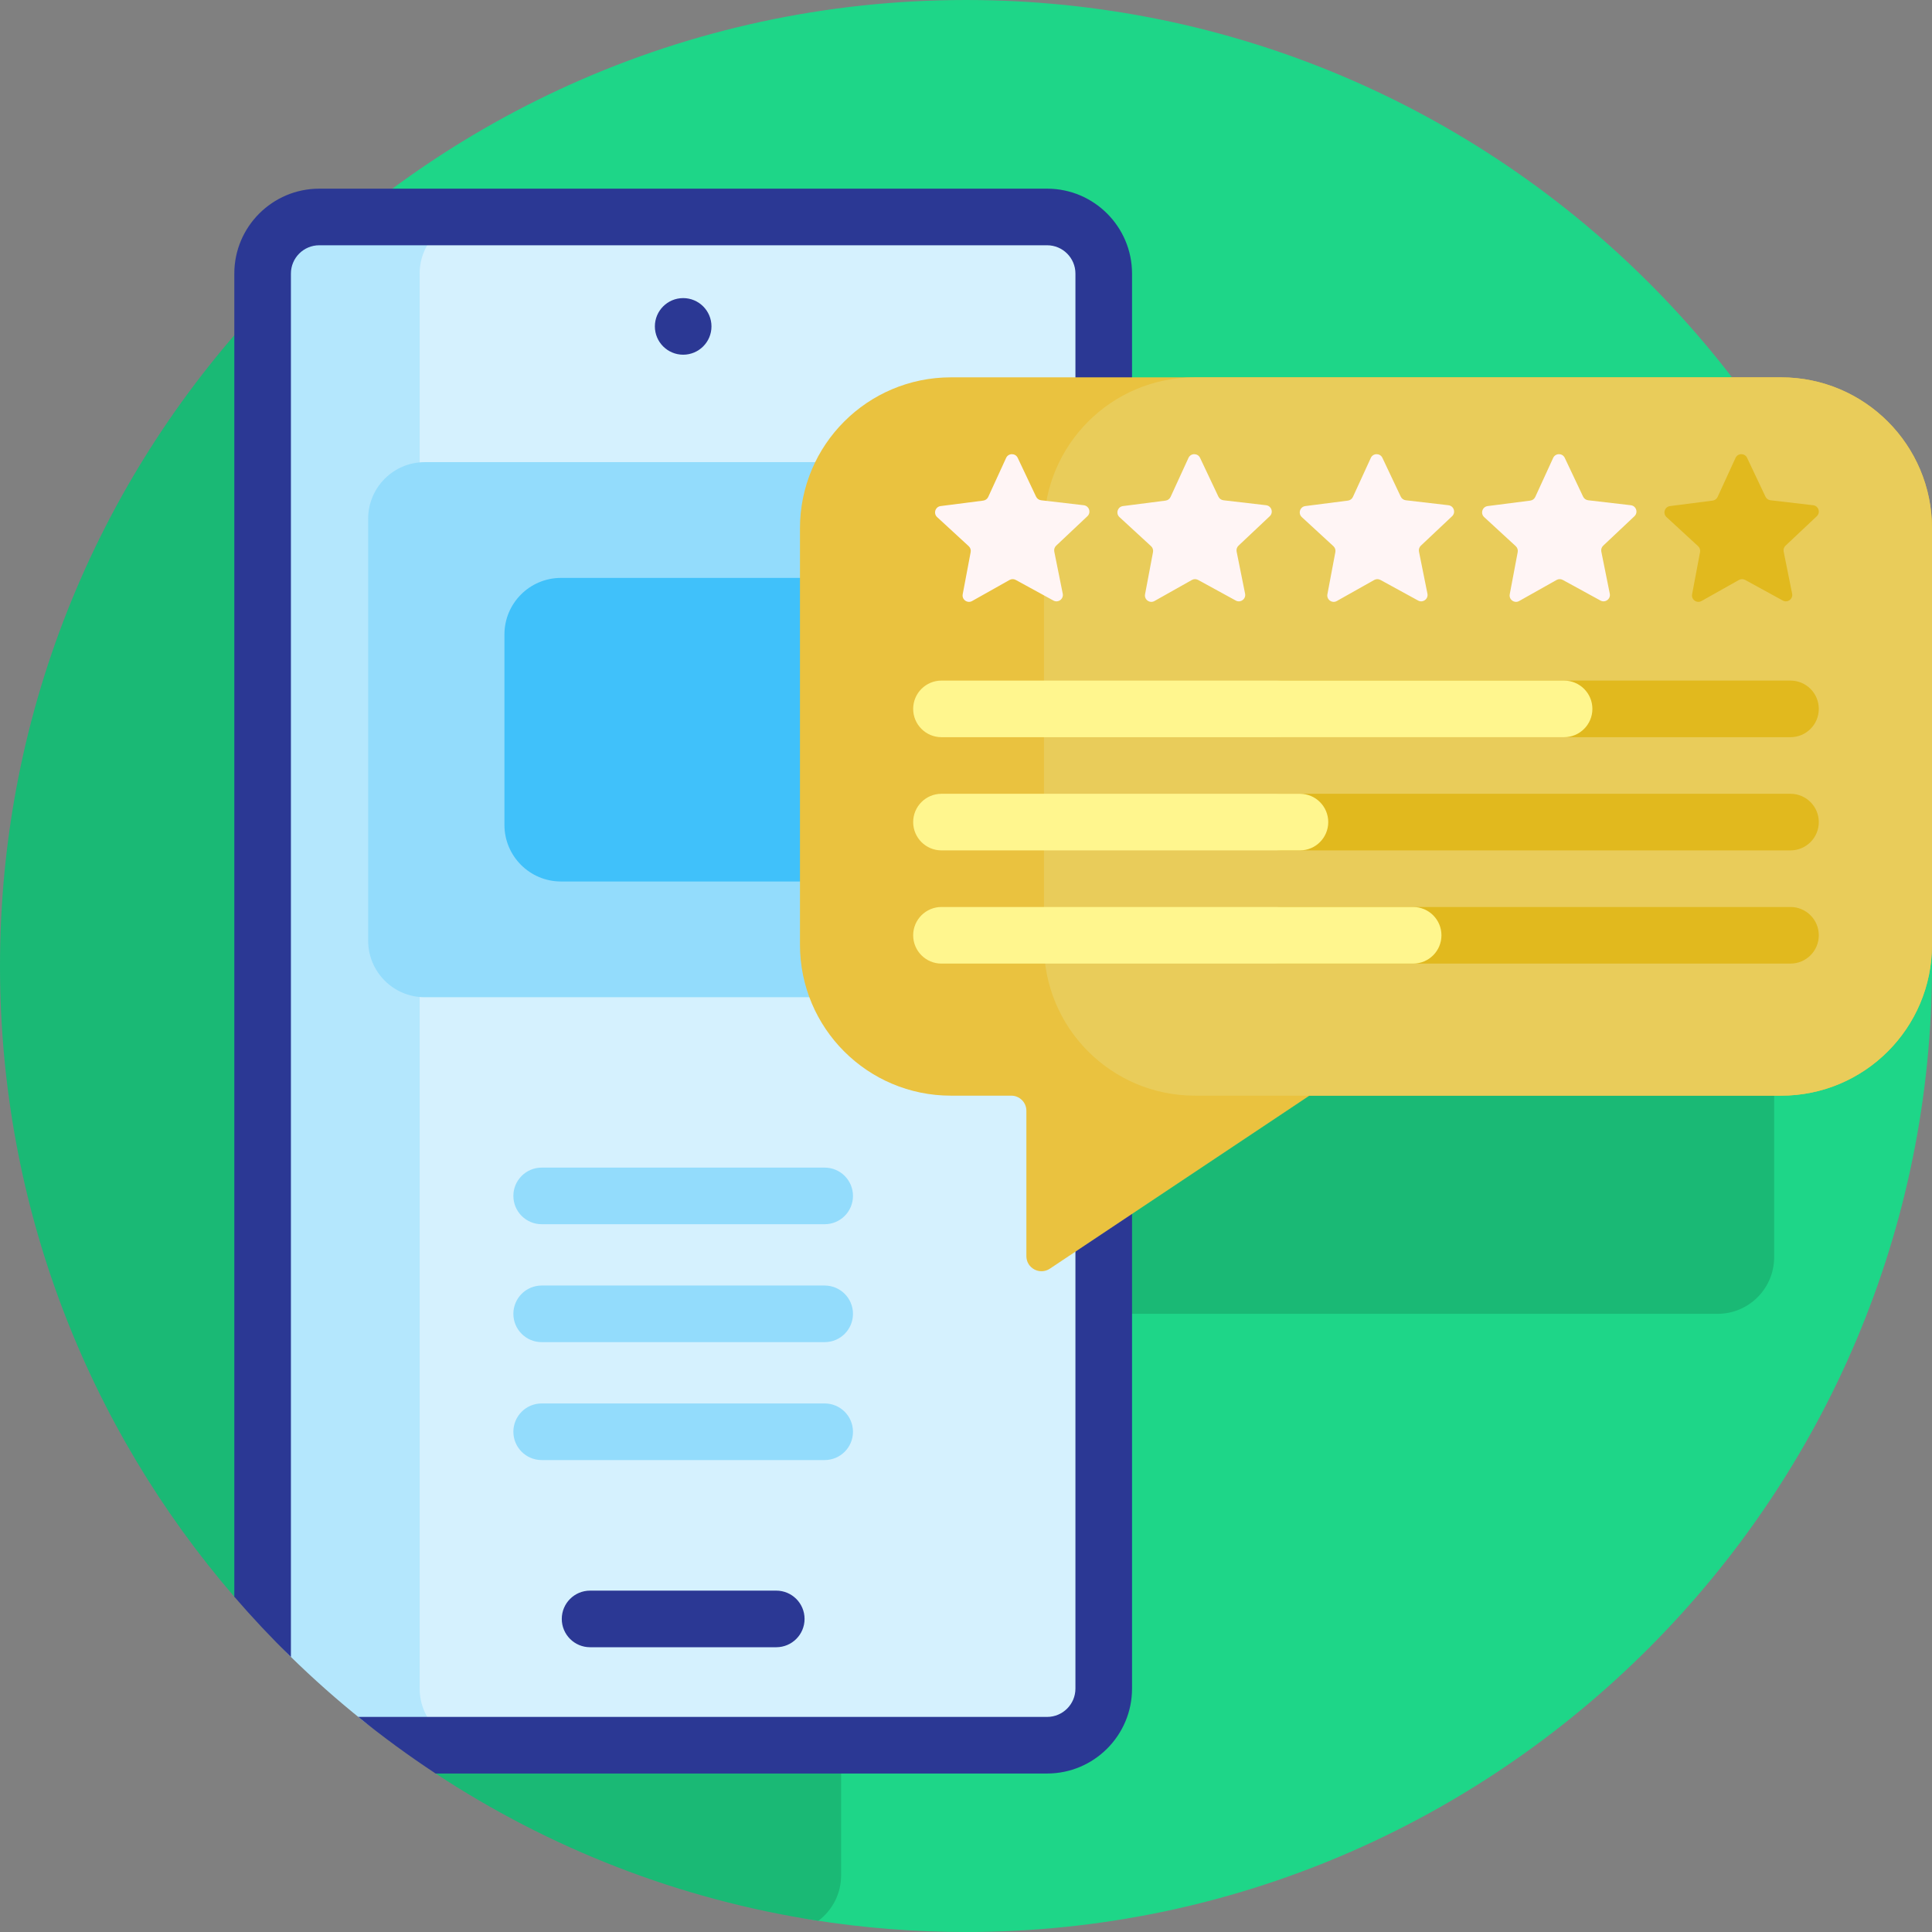 <svg id="Capa_1" enable-background="new 0 0 512 512" height="512" viewBox="0 0 512 512" width="512" xmlns="http://www.w3.org/2000/svg"><rect x="0" y="0" width="512" height="512" fill="#808080" stroke="none"/><g><path d="m512 255.597c.217 141.019-114.752 256.28-255.772 256.403-13.97.012-27.679-1.095-41.042-3.236-15.335-2.457-26.638-15.65-26.638-31.181v-273.577c0-66.899-54.233-121.132-121.132-121.132 46.792-50.944 113.959-82.874 188.584-82.874 141.25 0 255.782 114.397 256 255.597z" fill="#1ed688"/><path d="m262.263 348.18c-8.284 0-15-6.716-15-15v-170.637c0-8.284 6.716-15 15-15h192.904c8.284 0 15 6.716 15 15v170.637c0 8.284-6.716 15-15 15zm-45.395 160.848c3.664-2.735 6.036-7.104 6.036-12.028v-403c0-8.284-6.716-15-15-15h-136.856c-44.01 45.975-71.048 108.33-71.048 177 0 63.883 23.4 122.301 62.096 167.15 1.742 2.019 14.674-1.044 16.478.92 11.429 12.443 24.074 23.752 37.746 33.738 3.368 2.46-4.36 9.895-.87 12.191 30.001 19.746 64.404 33.351 101.418 39.029z" fill="#1ab975"/><path d="m292.5 72.5v375c0 8.284-6.716 15-15 15h-162.549c-6.847 0-13.513-2.293-18.857-6.573-6.679-5.349-13.083-11.025-19.19-17.004-4.691-4.593-7.309-10.9-7.309-17.465v-340.928c.766-9.019-.317-15.901 8.426-23.03h199.479c8.284 0 15 6.716 15 15z" fill="#b4e7fd"/><path d="m277.5 462.5h-151.287c-8.284 0-15-6.716-15-15v-375c0-8.284 6.716-15 15-15h151.287c8.284 0 15 6.716 15 15v375c0 8.284-6.716 15-15 15z" fill="#d5f1fe"/><path d="m264.532 137.476v111.801c0 8.284-6.716 15-15 15h-136.968c-8.284 0-15-6.716-15-15v-111.801c0-8.284 6.716-15 15-15h136.968c8.284 0 15 6.716 15 15z" fill="#93dcfc"/><path d="m228.415 168.149v50.455c0 8.284-6.716 15-15 15h-64.734c-8.284 0-15-6.716-15-15v-50.455c0-8.284 6.716-15 15-15h64.734c8.284 0 15 6.716 15 15z" fill="#40c1fa"/><path d="m136.048 316.93c0-4.142 3.358-7.5 7.5-7.5h75c4.142 0 7.5 3.358 7.5 7.5s-3.358 7.5-7.5 7.5h-75c-4.142 0-7.5-3.358-7.5-7.5zm82.5 23.75h-75c-4.142 0-7.5 3.358-7.5 7.5s3.358 7.5 7.5 7.5h75c4.142 0 7.5-3.358 7.5-7.5s-3.358-7.5-7.5-7.5zm0 31.25h-75c-4.142 0-7.5 3.358-7.5 7.5s3.358 7.5 7.5 7.5h75c4.142 0 7.5-3.358 7.5-7.5s-3.358-7.5-7.5-7.5z" fill="#93dcfc"/><path d="m300 72.5v375c0 12.407-10.094 22.5-22.5 22.5h-162.051c-7.089-4.665-13.932-9.673-20.506-15h182.557c4.136 0 7.5-3.364 7.5-7.5v-375c0-4.136-3.364-7.5-7.5-7.5h-192.904c-4.135 0-7.5 3.364-7.5 7.5v366.61c-5.223-5.104-10.228-10.428-15-15.96v-350.65c0-12.407 10.093-22.5 22.5-22.5h192.904c12.406 0 22.5 10.093 22.5 22.5zm-151.122 356.533c0 4.142 3.358 7.5 7.5 7.5h49.34c4.142 0 7.5-3.358 7.5-7.5s-3.358-7.5-7.5-7.5h-49.34c-4.143 0-7.5 3.358-7.5 7.5zm39.67-342.533c0-4.142-3.358-7.5-7.5-7.5s-7.5 3.358-7.5 7.5 3.358 7.5 7.5 7.5 7.5-3.358 7.5-7.5z" fill="#2b3894"/><path d="m512 140v110.362c0 22.091-17.909 40-40 40h-125l-68.781 45.854c-2.658 1.772-6.219-.133-6.219-3.328v-38.526c0-2.209-1.791-4-4-4h-16c-22.091 0-40-17.909-40-40v-110.362c0-22.091 17.909-40 40-40h220c22.091 0 40 17.909 40 40z" fill="#eac23f"/><path d="m512 140v110.362c0 22.091-17.909 40-40 40h-155.34c-22.092 0-40-17.909-40-40v-110.362c0-22.091 17.909-40 40-40h155.34c22.091 0 40 17.909 40 40z" fill="#e9cc5a"/><path d="m448.423 157.487 2.11-11.181c.108-.574-.087-1.164-.517-1.56l-8.371-7.706c-1.059-.975-.496-2.742.931-2.926l11.286-1.448c.58-.074 1.08-.443 1.324-.974l4.742-10.343c.6-1.308 2.455-1.319 3.07-.018l4.865 10.286c.25.528.755.891 1.335.958l11.302 1.314c1.43.166 2.013 1.927.966 2.914l-8.279 7.805c-.425.401-.614.993-.499 1.566l2.243 11.155c.284 1.411-1.211 2.51-2.473 1.819l-9.982-5.462c-.513-.281-1.134-.277-1.643.01l-9.916 5.58c-1.254.707-2.761-.374-2.494-1.789zm26.077 52.875h-135c-4.142 0-7.5 3.358-7.5 7.5 0 4.142 3.358 7.5 7.5 7.5h135c4.142 0 7.5-3.358 7.5-7.5 0-4.142-3.358-7.5-7.5-7.5zm0 30h-135c-4.142 0-7.5 3.358-7.5 7.5 0 4.142 3.358 7.5 7.5 7.5h135c4.142 0 7.5-3.358 7.5-7.5 0-4.142-3.358-7.5-7.5-7.5zm0-60h-135c-4.142 0-7.5 3.358-7.5 7.5 0 4.142 3.358 7.5 7.5 7.5h135c4.142 0 7.5-3.358 7.5-7.5 0-4.142-3.358-7.5-7.5-7.5z" fill="#e1b91e"/><path d="m242 217.862c0-4.142 3.358-7.5 7.5-7.5h95c4.142 0 7.5 3.358 7.5 7.5s-3.358 7.5-7.5 7.5h-95c-4.142 0-7.5-3.358-7.5-7.5zm132.5 22.5h-125c-4.142 0-7.5 3.358-7.5 7.5s3.358 7.5 7.5 7.5h125c4.142 0 7.5-3.358 7.5-7.5 0-4.143-3.358-7.5-7.5-7.5zm40-60h-165c-4.142 0-7.5 3.358-7.5 7.5s3.358 7.5 7.5 7.5h165c4.142 0 7.5-3.358 7.5-7.5 0-4.143-3.358-7.5-7.5-7.5z" fill="#fff68e"/><path d="m433.143 136.803-8.279 7.805c-.425.401-.614.993-.499 1.566l2.243 11.155c.284 1.411-1.21 2.51-2.473 1.819l-9.982-5.462c-.513-.281-1.134-.277-1.643.01l-9.916 5.581c-1.254.706-2.762-.375-2.495-1.79l2.11-11.181c.108-.574-.087-1.164-.517-1.56l-8.371-7.706c-1.059-.975-.496-2.742.931-2.926l11.286-1.448c.58-.074 1.08-.442 1.324-.974l4.742-10.343c.6-1.308 2.455-1.319 3.07-.018l4.865 10.286c.25.529.755.891 1.335.958l11.302 1.314c1.43.166 2.014 1.927.967 2.914zm-49.29-2.914-11.302-1.314c-.581-.068-1.085-.43-1.335-.958l-4.865-10.286c-.615-1.301-2.47-1.29-3.07.018l-4.742 10.343c-.244.531-.744.899-1.324.974l-11.286 1.448c-1.427.183-1.99 1.951-.931 2.926l8.371 7.706c.43.396.626.985.517 1.56l-2.11 11.181c-.267 1.415 1.24 2.496 2.495 1.79l9.916-5.581c.51-.287 1.131-.29 1.644-.01l9.982 5.462c1.262.691 2.757-.408 2.473-1.819l-2.243-11.155c-.115-.573.073-1.165.499-1.566l8.279-7.805c1.045-.987.461-2.748-.968-2.914zm-48.324 0-11.302-1.314c-.581-.068-1.085-.43-1.335-.958l-4.865-10.286c-.615-1.301-2.47-1.29-3.07.018l-4.742 10.343c-.244.531-.744.899-1.324.974l-11.286 1.448c-1.427.183-1.99 1.951-.931 2.926l8.372 7.706c.43.396.625.985.517 1.56l-2.11 11.181c-.267 1.415 1.24 2.496 2.495 1.79l9.916-5.581c.509-.287 1.131-.29 1.643-.01l9.982 5.462c1.263.691 2.757-.408 2.473-1.819l-2.243-11.155c-.115-.573.073-1.165.499-1.566l8.279-7.805c1.045-.987.462-2.748-.968-2.914zm-48.323 0-11.302-1.314c-.581-.068-1.085-.43-1.335-.958l-4.865-10.286c-.615-1.301-2.47-1.29-3.07.018l-4.742 10.343c-.244.531-.744.899-1.324.974l-11.286 1.448c-1.428.183-1.99 1.951-.931 2.926l8.371 7.706c.43.396.626.985.517 1.56l-2.11 11.181c-.267 1.415 1.24 2.496 2.495 1.79l9.916-5.581c.51-.287 1.131-.29 1.644-.01l9.982 5.462c1.262.691 2.757-.408 2.473-1.819l-2.243-11.155c-.115-.573.073-1.165.499-1.566l8.279-7.805c1.045-.987.461-2.748-.968-2.914z" fill="#fff5f5"/></g></svg>